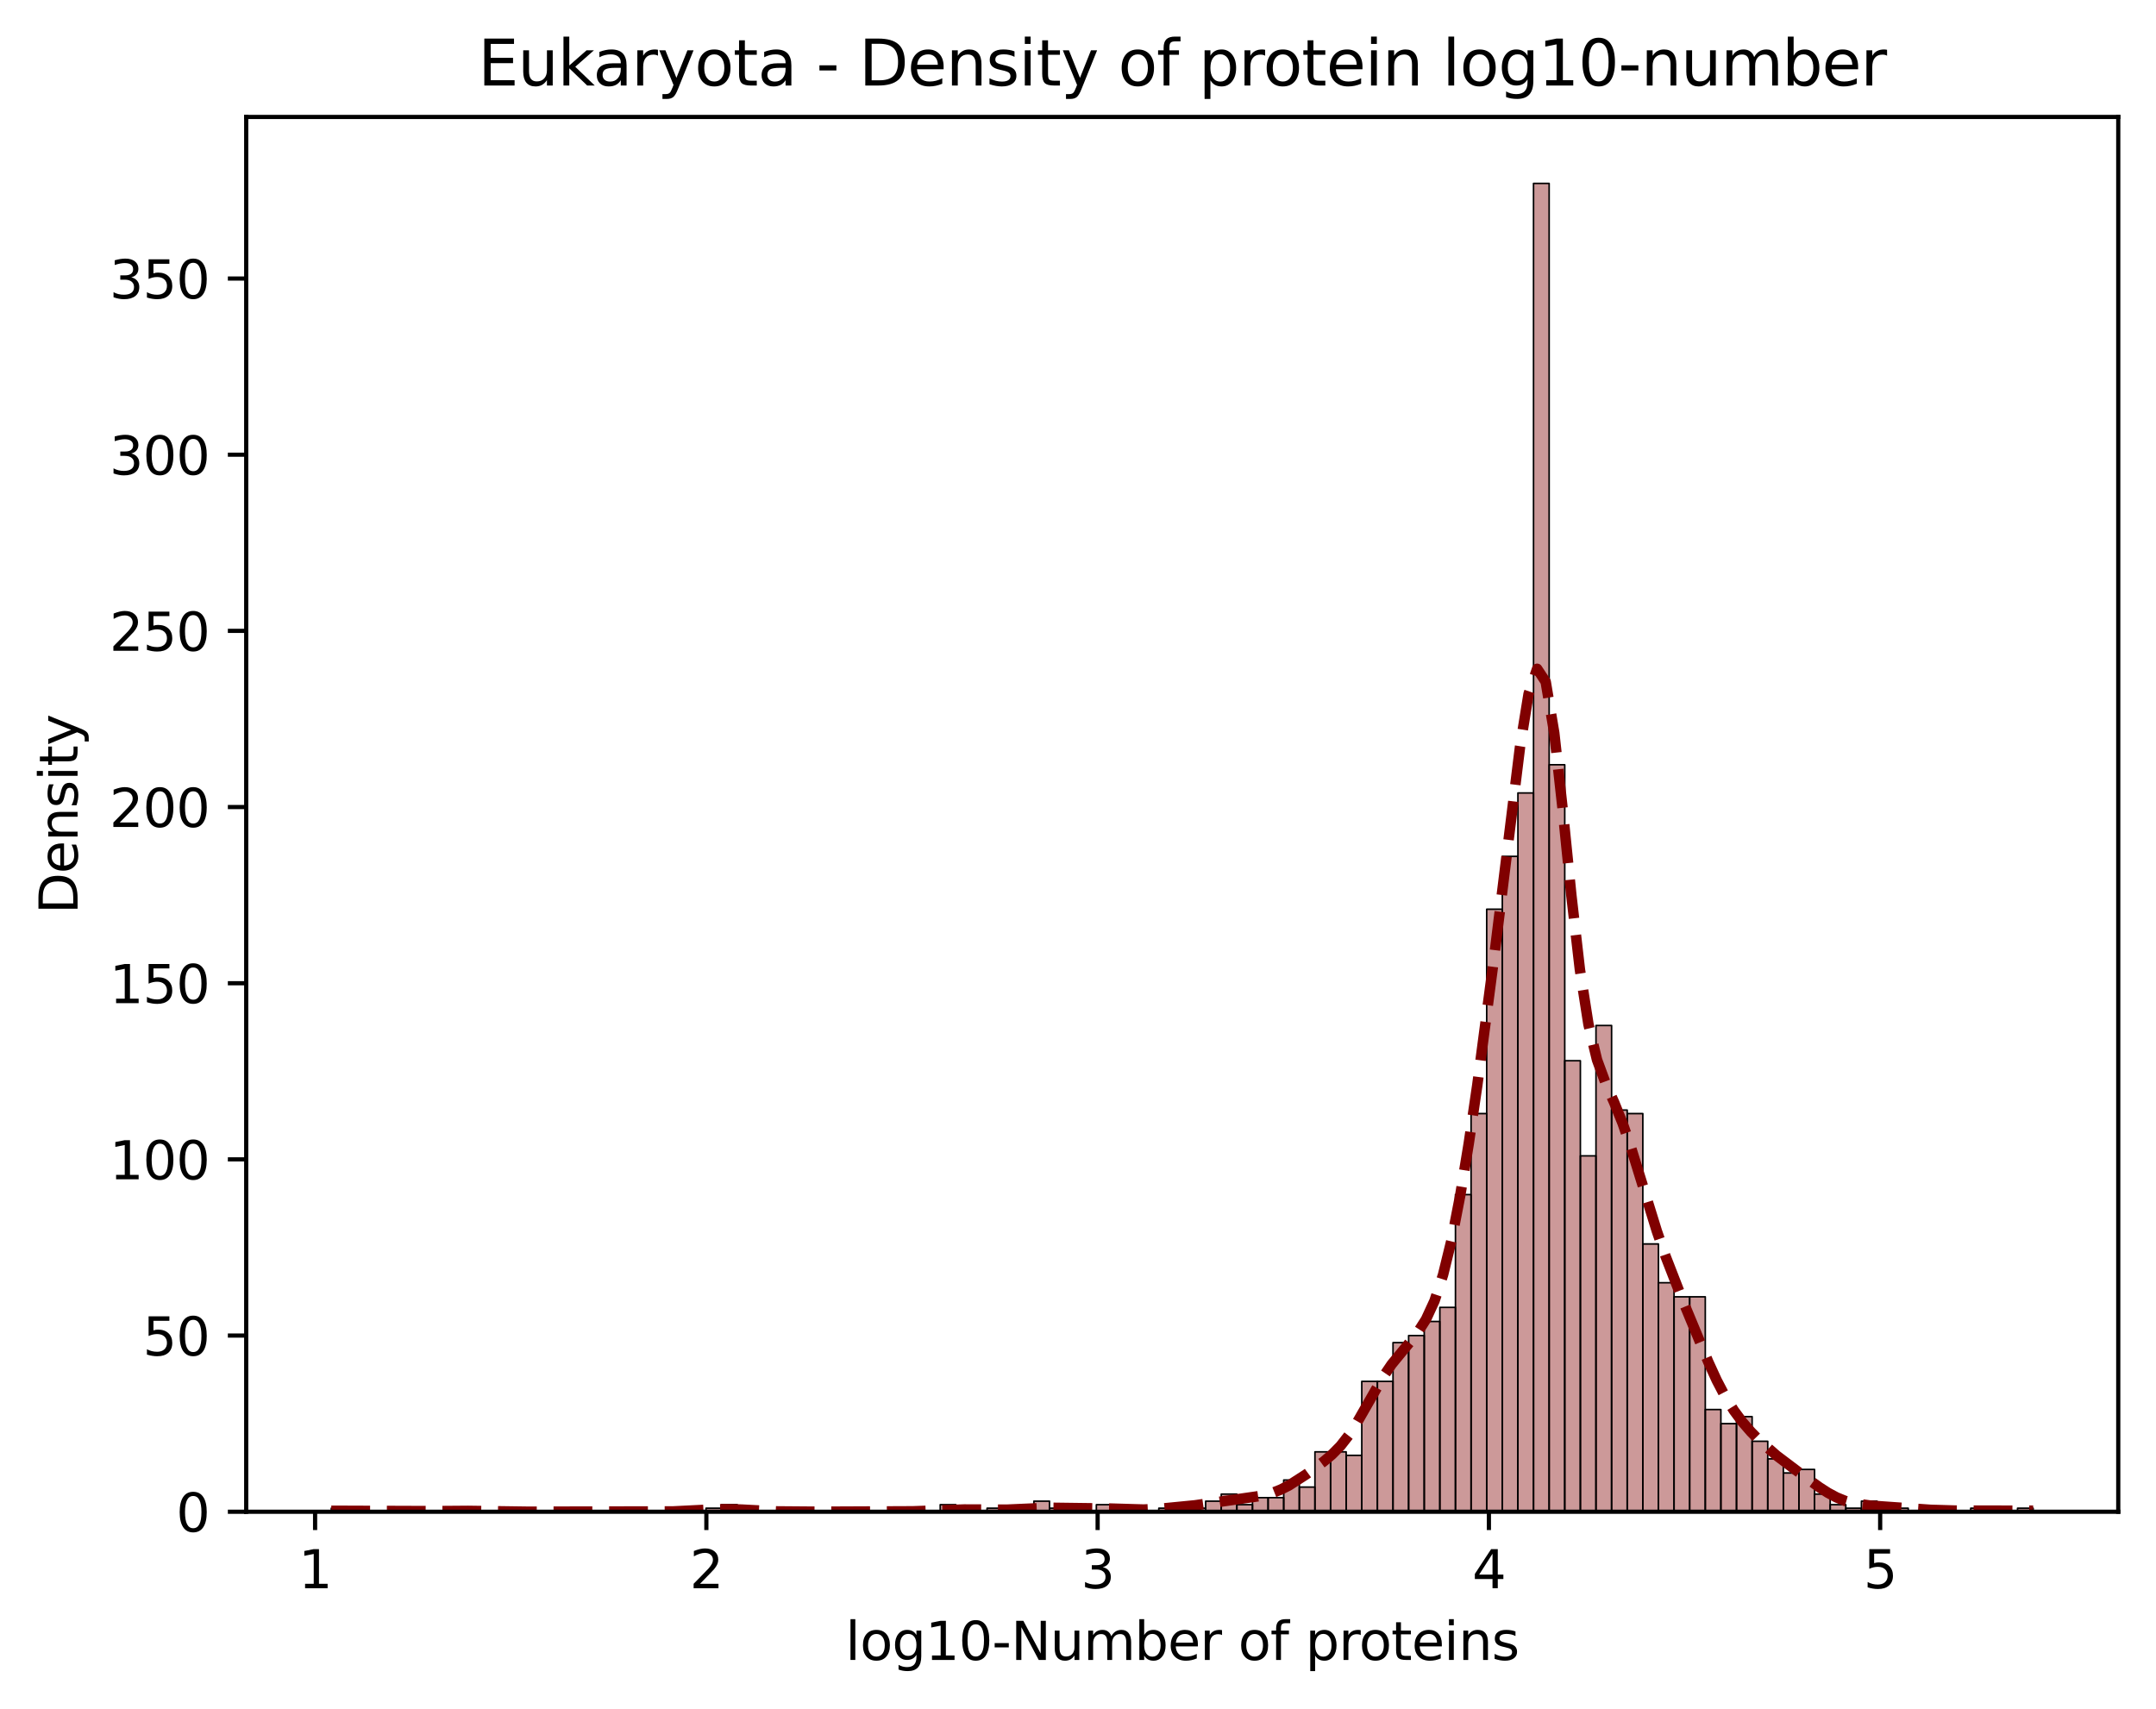<?xml version="1.0" encoding="utf-8" standalone="no"?>
<!DOCTYPE svg PUBLIC "-//W3C//DTD SVG 1.1//EN"
  "http://www.w3.org/Graphics/SVG/1.1/DTD/svg11.dtd">
<svg xmlns:xlink="http://www.w3.org/1999/xlink" width="411.286pt" height="325.986pt" viewBox="0 0 411.286 325.986" xmlns="http://www.w3.org/2000/svg" version="1.1">
 <defs>
  <style type="text/css">*{stroke-linejoin: round; stroke-linecap: butt}</style>
 </defs>
 <g id="figure_1">
  <g id="patch_1">
   <path d="M 0 325.986 
L 411.286 325.986 
L 411.286 0 
L 0 0 
z
" style="fill: #ffffff"/>
  </g>
  <g id="axes_1">
   <g id="patch_2">
    <path d="M 46.966 288.43 
L 404.086 288.43 
L 404.086 22.318 
L 46.966 22.318 
z
" style="fill: #ffffff"/>
   </g>
   <g id="patch_3">
    <path d="M 63.198 288.43 
L 66.177 288.43 
L 66.177 287.758 
L 63.198 287.758 
z
" clip-path="url(#paba930af6a)" style="fill: #800000; fill-opacity: 0.4; stroke: #000000; stroke-width: 0.298; stroke-linejoin: miter"/>
   </g>
   <g id="patch_4">
    <path d="M 66.177 288.43 
L 69.155 288.43 
L 69.155 288.43 
L 66.177 288.43 
z
" clip-path="url(#paba930af6a)" style="fill: #800000; fill-opacity: 0.4; stroke: #000000; stroke-width: 0.298; stroke-linejoin: miter"/>
   </g>
   <g id="patch_5">
    <path d="M 69.155 288.43 
L 72.134 288.43 
L 72.134 288.43 
L 69.155 288.43 
z
" clip-path="url(#paba930af6a)" style="fill: #800000; fill-opacity: 0.4; stroke: #000000; stroke-width: 0.298; stroke-linejoin: miter"/>
   </g>
   <g id="patch_6">
    <path d="M 72.134 288.43 
L 75.112 288.43 
L 75.112 288.43 
L 72.134 288.43 
z
" clip-path="url(#paba930af6a)" style="fill: #800000; fill-opacity: 0.4; stroke: #000000; stroke-width: 0.298; stroke-linejoin: miter"/>
   </g>
   <g id="patch_7">
    <path d="M 75.112 288.43 
L 78.091 288.43 
L 78.091 288.43 
L 75.112 288.43 
z
" clip-path="url(#paba930af6a)" style="fill: #800000; fill-opacity: 0.4; stroke: #000000; stroke-width: 0.298; stroke-linejoin: miter"/>
   </g>
   <g id="patch_8">
    <path d="M 78.091 288.43 
L 81.069 288.43 
L 81.069 288.43 
L 78.091 288.43 
z
" clip-path="url(#paba930af6a)" style="fill: #800000; fill-opacity: 0.4; stroke: #000000; stroke-width: 0.298; stroke-linejoin: miter"/>
   </g>
   <g id="patch_9">
    <path d="M 81.069 288.43 
L 84.048 288.43 
L 84.048 288.43 
L 81.069 288.43 
z
" clip-path="url(#paba930af6a)" style="fill: #800000; fill-opacity: 0.4; stroke: #000000; stroke-width: 0.298; stroke-linejoin: miter"/>
   </g>
   <g id="patch_10">
    <path d="M 84.048 288.43 
L 87.026 288.43 
L 87.026 288.43 
L 84.048 288.43 
z
" clip-path="url(#paba930af6a)" style="fill: #800000; fill-opacity: 0.4; stroke: #000000; stroke-width: 0.298; stroke-linejoin: miter"/>
   </g>
   <g id="patch_11">
    <path d="M 87.026 288.43 
L 90.005 288.43 
L 90.005 287.758 
L 87.026 287.758 
z
" clip-path="url(#paba930af6a)" style="fill: #800000; fill-opacity: 0.4; stroke: #000000; stroke-width: 0.298; stroke-linejoin: miter"/>
   </g>
   <g id="patch_12">
    <path d="M 90.005 288.43 
L 92.983 288.43 
L 92.983 288.43 
L 90.005 288.43 
z
" clip-path="url(#paba930af6a)" style="fill: #800000; fill-opacity: 0.4; stroke: #000000; stroke-width: 0.298; stroke-linejoin: miter"/>
   </g>
   <g id="patch_13">
    <path d="M 92.983 288.43 
L 95.962 288.43 
L 95.962 288.43 
L 92.983 288.43 
z
" clip-path="url(#paba930af6a)" style="fill: #800000; fill-opacity: 0.4; stroke: #000000; stroke-width: 0.298; stroke-linejoin: miter"/>
   </g>
   <g id="patch_14">
    <path d="M 95.962 288.43 
L 98.94 288.43 
L 98.94 288.43 
L 95.962 288.43 
z
" clip-path="url(#paba930af6a)" style="fill: #800000; fill-opacity: 0.4; stroke: #000000; stroke-width: 0.298; stroke-linejoin: miter"/>
   </g>
   <g id="patch_15">
    <path d="M 98.94 288.43 
L 101.919 288.43 
L 101.919 288.43 
L 98.94 288.43 
z
" clip-path="url(#paba930af6a)" style="fill: #800000; fill-opacity: 0.4; stroke: #000000; stroke-width: 0.298; stroke-linejoin: miter"/>
   </g>
   <g id="patch_16">
    <path d="M 101.919 288.43 
L 104.897 288.43 
L 104.897 288.43 
L 101.919 288.43 
z
" clip-path="url(#paba930af6a)" style="fill: #800000; fill-opacity: 0.4; stroke: #000000; stroke-width: 0.298; stroke-linejoin: miter"/>
   </g>
   <g id="patch_17">
    <path d="M 104.897 288.43 
L 107.876 288.43 
L 107.876 288.43 
L 104.897 288.43 
z
" clip-path="url(#paba930af6a)" style="fill: #800000; fill-opacity: 0.4; stroke: #000000; stroke-width: 0.298; stroke-linejoin: miter"/>
   </g>
   <g id="patch_18">
    <path d="M 107.876 288.43 
L 110.854 288.43 
L 110.854 288.43 
L 107.876 288.43 
z
" clip-path="url(#paba930af6a)" style="fill: #800000; fill-opacity: 0.4; stroke: #000000; stroke-width: 0.298; stroke-linejoin: miter"/>
   </g>
   <g id="patch_19">
    <path d="M 110.854 288.43 
L 113.833 288.43 
L 113.833 288.43 
L 110.854 288.43 
z
" clip-path="url(#paba930af6a)" style="fill: #800000; fill-opacity: 0.4; stroke: #000000; stroke-width: 0.298; stroke-linejoin: miter"/>
   </g>
   <g id="patch_20">
    <path d="M 113.833 288.43 
L 116.811 288.43 
L 116.811 288.43 
L 113.833 288.43 
z
" clip-path="url(#paba930af6a)" style="fill: #800000; fill-opacity: 0.4; stroke: #000000; stroke-width: 0.298; stroke-linejoin: miter"/>
   </g>
   <g id="patch_21">
    <path d="M 116.811 288.43 
L 119.79 288.43 
L 119.79 288.43 
L 116.811 288.43 
z
" clip-path="url(#paba930af6a)" style="fill: #800000; fill-opacity: 0.4; stroke: #000000; stroke-width: 0.298; stroke-linejoin: miter"/>
   </g>
   <g id="patch_22">
    <path d="M 119.79 288.43 
L 122.768 288.43 
L 122.768 288.43 
L 119.79 288.43 
z
" clip-path="url(#paba930af6a)" style="fill: #800000; fill-opacity: 0.4; stroke: #000000; stroke-width: 0.298; stroke-linejoin: miter"/>
   </g>
   <g id="patch_23">
    <path d="M 122.768 288.43 
L 125.746 288.43 
L 125.746 288.43 
L 122.768 288.43 
z
" clip-path="url(#paba930af6a)" style="fill: #800000; fill-opacity: 0.4; stroke: #000000; stroke-width: 0.298; stroke-linejoin: miter"/>
   </g>
   <g id="patch_24">
    <path d="M 125.746 288.43 
L 128.725 288.43 
L 128.725 288.43 
L 125.746 288.43 
z
" clip-path="url(#paba930af6a)" style="fill: #800000; fill-opacity: 0.4; stroke: #000000; stroke-width: 0.298; stroke-linejoin: miter"/>
   </g>
   <g id="patch_25">
    <path d="M 128.725 288.43 
L 131.703 288.43 
L 131.703 288.43 
L 128.725 288.43 
z
" clip-path="url(#paba930af6a)" style="fill: #800000; fill-opacity: 0.4; stroke: #000000; stroke-width: 0.298; stroke-linejoin: miter"/>
   </g>
   <g id="patch_26">
    <path d="M 131.703 288.43 
L 134.682 288.43 
L 134.682 288.43 
L 131.703 288.43 
z
" clip-path="url(#paba930af6a)" style="fill: #800000; fill-opacity: 0.4; stroke: #000000; stroke-width: 0.298; stroke-linejoin: miter"/>
   </g>
   <g id="patch_27">
    <path d="M 134.682 288.43 
L 137.66 288.43 
L 137.66 287.758 
L 134.682 287.758 
z
" clip-path="url(#paba930af6a)" style="fill: #800000; fill-opacity: 0.4; stroke: #000000; stroke-width: 0.298; stroke-linejoin: miter"/>
   </g>
   <g id="patch_28">
    <path d="M 137.66 288.43 
L 140.639 288.43 
L 140.639 287.086 
L 137.66 287.086 
z
" clip-path="url(#paba930af6a)" style="fill: #800000; fill-opacity: 0.4; stroke: #000000; stroke-width: 0.298; stroke-linejoin: miter"/>
   </g>
   <g id="patch_29">
    <path d="M 140.639 288.43 
L 143.617 288.43 
L 143.617 288.43 
L 140.639 288.43 
z
" clip-path="url(#paba930af6a)" style="fill: #800000; fill-opacity: 0.4; stroke: #000000; stroke-width: 0.298; stroke-linejoin: miter"/>
   </g>
   <g id="patch_30">
    <path d="M 143.617 288.43 
L 146.596 288.43 
L 146.596 288.43 
L 143.617 288.43 
z
" clip-path="url(#paba930af6a)" style="fill: #800000; fill-opacity: 0.4; stroke: #000000; stroke-width: 0.298; stroke-linejoin: miter"/>
   </g>
   <g id="patch_31">
    <path d="M 146.596 288.43 
L 149.574 288.43 
L 149.574 288.43 
L 146.596 288.43 
z
" clip-path="url(#paba930af6a)" style="fill: #800000; fill-opacity: 0.4; stroke: #000000; stroke-width: 0.298; stroke-linejoin: miter"/>
   </g>
   <g id="patch_32">
    <path d="M 149.574 288.43 
L 152.553 288.43 
L 152.553 288.43 
L 149.574 288.43 
z
" clip-path="url(#paba930af6a)" style="fill: #800000; fill-opacity: 0.4; stroke: #000000; stroke-width: 0.298; stroke-linejoin: miter"/>
   </g>
   <g id="patch_33">
    <path d="M 152.553 288.43 
L 155.531 288.43 
L 155.531 288.43 
L 152.553 288.43 
z
" clip-path="url(#paba930af6a)" style="fill: #800000; fill-opacity: 0.4; stroke: #000000; stroke-width: 0.298; stroke-linejoin: miter"/>
   </g>
   <g id="patch_34">
    <path d="M 155.531 288.43 
L 158.51 288.43 
L 158.51 288.43 
L 155.531 288.43 
z
" clip-path="url(#paba930af6a)" style="fill: #800000; fill-opacity: 0.4; stroke: #000000; stroke-width: 0.298; stroke-linejoin: miter"/>
   </g>
   <g id="patch_35">
    <path d="M 158.51 288.43 
L 161.488 288.43 
L 161.488 288.43 
L 158.51 288.43 
z
" clip-path="url(#paba930af6a)" style="fill: #800000; fill-opacity: 0.4; stroke: #000000; stroke-width: 0.298; stroke-linejoin: miter"/>
   </g>
   <g id="patch_36">
    <path d="M 161.488 288.43 
L 164.467 288.43 
L 164.467 288.43 
L 161.488 288.43 
z
" clip-path="url(#paba930af6a)" style="fill: #800000; fill-opacity: 0.4; stroke: #000000; stroke-width: 0.298; stroke-linejoin: miter"/>
   </g>
   <g id="patch_37">
    <path d="M 164.467 288.43 
L 167.445 288.43 
L 167.445 288.43 
L 164.467 288.43 
z
" clip-path="url(#paba930af6a)" style="fill: #800000; fill-opacity: 0.4; stroke: #000000; stroke-width: 0.298; stroke-linejoin: miter"/>
   </g>
   <g id="patch_38">
    <path d="M 167.445 288.43 
L 170.424 288.43 
L 170.424 288.43 
L 167.445 288.43 
z
" clip-path="url(#paba930af6a)" style="fill: #800000; fill-opacity: 0.4; stroke: #000000; stroke-width: 0.298; stroke-linejoin: miter"/>
   </g>
   <g id="patch_39">
    <path d="M 170.424 288.43 
L 173.402 288.43 
L 173.402 288.43 
L 170.424 288.43 
z
" clip-path="url(#paba930af6a)" style="fill: #800000; fill-opacity: 0.4; stroke: #000000; stroke-width: 0.298; stroke-linejoin: miter"/>
   </g>
   <g id="patch_40">
    <path d="M 173.402 288.43 
L 176.381 288.43 
L 176.381 288.43 
L 173.402 288.43 
z
" clip-path="url(#paba930af6a)" style="fill: #800000; fill-opacity: 0.4; stroke: #000000; stroke-width: 0.298; stroke-linejoin: miter"/>
   </g>
   <g id="patch_41">
    <path d="M 176.381 288.43 
L 179.359 288.43 
L 179.359 288.43 
L 176.381 288.43 
z
" clip-path="url(#paba930af6a)" style="fill: #800000; fill-opacity: 0.4; stroke: #000000; stroke-width: 0.298; stroke-linejoin: miter"/>
   </g>
   <g id="patch_42">
    <path d="M 179.359 288.43 
L 182.338 288.43 
L 182.338 287.086 
L 179.359 287.086 
z
" clip-path="url(#paba930af6a)" style="fill: #800000; fill-opacity: 0.4; stroke: #000000; stroke-width: 0.298; stroke-linejoin: miter"/>
   </g>
   <g id="patch_43">
    <path d="M 182.338 288.43 
L 185.316 288.43 
L 185.316 288.43 
L 182.338 288.43 
z
" clip-path="url(#paba930af6a)" style="fill: #800000; fill-opacity: 0.4; stroke: #000000; stroke-width: 0.298; stroke-linejoin: miter"/>
   </g>
   <g id="patch_44">
    <path d="M 185.316 288.43 
L 188.295 288.43 
L 188.295 288.43 
L 185.316 288.43 
z
" clip-path="url(#paba930af6a)" style="fill: #800000; fill-opacity: 0.4; stroke: #000000; stroke-width: 0.298; stroke-linejoin: miter"/>
   </g>
   <g id="patch_45">
    <path d="M 188.295 288.43 
L 191.273 288.43 
L 191.273 287.758 
L 188.295 287.758 
z
" clip-path="url(#paba930af6a)" style="fill: #800000; fill-opacity: 0.4; stroke: #000000; stroke-width: 0.298; stroke-linejoin: miter"/>
   </g>
   <g id="patch_46">
    <path d="M 191.273 288.43 
L 194.252 288.43 
L 194.252 288.43 
L 191.273 288.43 
z
" clip-path="url(#paba930af6a)" style="fill: #800000; fill-opacity: 0.4; stroke: #000000; stroke-width: 0.298; stroke-linejoin: miter"/>
   </g>
   <g id="patch_47">
    <path d="M 194.252 288.43 
L 197.23 288.43 
L 197.23 288.43 
L 194.252 288.43 
z
" clip-path="url(#paba930af6a)" style="fill: #800000; fill-opacity: 0.4; stroke: #000000; stroke-width: 0.298; stroke-linejoin: miter"/>
   </g>
   <g id="patch_48">
    <path d="M 197.23 288.43 
L 200.209 288.43 
L 200.209 286.413 
L 197.23 286.413 
z
" clip-path="url(#paba930af6a)" style="fill: #800000; fill-opacity: 0.4; stroke: #000000; stroke-width: 0.298; stroke-linejoin: miter"/>
   </g>
   <g id="patch_49">
    <path d="M 200.209 288.43 
L 203.187 288.43 
L 203.187 287.758 
L 200.209 287.758 
z
" clip-path="url(#paba930af6a)" style="fill: #800000; fill-opacity: 0.4; stroke: #000000; stroke-width: 0.298; stroke-linejoin: miter"/>
   </g>
   <g id="patch_50">
    <path d="M 203.187 288.43 
L 206.165 288.43 
L 206.165 287.758 
L 203.187 287.758 
z
" clip-path="url(#paba930af6a)" style="fill: #800000; fill-opacity: 0.4; stroke: #000000; stroke-width: 0.298; stroke-linejoin: miter"/>
   </g>
   <g id="patch_51">
    <path d="M 206.165 288.43 
L 209.144 288.43 
L 209.144 288.43 
L 206.165 288.43 
z
" clip-path="url(#paba930af6a)" style="fill: #800000; fill-opacity: 0.4; stroke: #000000; stroke-width: 0.298; stroke-linejoin: miter"/>
   </g>
   <g id="patch_52">
    <path d="M 209.144 288.43 
L 212.122 288.43 
L 212.122 287.086 
L 209.144 287.086 
z
" clip-path="url(#paba930af6a)" style="fill: #800000; fill-opacity: 0.4; stroke: #000000; stroke-width: 0.298; stroke-linejoin: miter"/>
   </g>
   <g id="patch_53">
    <path d="M 212.122 288.43 
L 215.101 288.43 
L 215.101 287.758 
L 212.122 287.758 
z
" clip-path="url(#paba930af6a)" style="fill: #800000; fill-opacity: 0.4; stroke: #000000; stroke-width: 0.298; stroke-linejoin: miter"/>
   </g>
   <g id="patch_54">
    <path d="M 215.101 288.43 
L 218.079 288.43 
L 218.079 288.43 
L 215.101 288.43 
z
" clip-path="url(#paba930af6a)" style="fill: #800000; fill-opacity: 0.4; stroke: #000000; stroke-width: 0.298; stroke-linejoin: miter"/>
   </g>
   <g id="patch_55">
    <path d="M 218.079 288.43 
L 221.058 288.43 
L 221.058 288.43 
L 218.079 288.43 
z
" clip-path="url(#paba930af6a)" style="fill: #800000; fill-opacity: 0.4; stroke: #000000; stroke-width: 0.298; stroke-linejoin: miter"/>
   </g>
   <g id="patch_56">
    <path d="M 221.058 288.43 
L 224.036 288.43 
L 224.036 287.758 
L 221.058 287.758 
z
" clip-path="url(#paba930af6a)" style="fill: #800000; fill-opacity: 0.4; stroke: #000000; stroke-width: 0.298; stroke-linejoin: miter"/>
   </g>
   <g id="patch_57">
    <path d="M 224.036 288.43 
L 227.015 288.43 
L 227.015 287.086 
L 224.036 287.086 
z
" clip-path="url(#paba930af6a)" style="fill: #800000; fill-opacity: 0.4; stroke: #000000; stroke-width: 0.298; stroke-linejoin: miter"/>
   </g>
   <g id="patch_58">
    <path d="M 227.015 288.43 
L 229.993 288.43 
L 229.993 287.758 
L 227.015 287.758 
z
" clip-path="url(#paba930af6a)" style="fill: #800000; fill-opacity: 0.4; stroke: #000000; stroke-width: 0.298; stroke-linejoin: miter"/>
   </g>
   <g id="patch_59">
    <path d="M 229.993 288.43 
L 232.972 288.43 
L 232.972 286.413 
L 229.993 286.413 
z
" clip-path="url(#paba930af6a)" style="fill: #800000; fill-opacity: 0.4; stroke: #000000; stroke-width: 0.298; stroke-linejoin: miter"/>
   </g>
   <g id="patch_60">
    <path d="M 232.972 288.43 
L 235.95 288.43 
L 235.95 285.069 
L 232.972 285.069 
z
" clip-path="url(#paba930af6a)" style="fill: #800000; fill-opacity: 0.4; stroke: #000000; stroke-width: 0.298; stroke-linejoin: miter"/>
   </g>
   <g id="patch_61">
    <path d="M 235.95 288.43 
L 238.929 288.43 
L 238.929 287.086 
L 235.95 287.086 
z
" clip-path="url(#paba930af6a)" style="fill: #800000; fill-opacity: 0.4; stroke: #000000; stroke-width: 0.298; stroke-linejoin: miter"/>
   </g>
   <g id="patch_62">
    <path d="M 238.929 288.43 
L 241.907 288.43 
L 241.907 285.741 
L 238.929 285.741 
z
" clip-path="url(#paba930af6a)" style="fill: #800000; fill-opacity: 0.4; stroke: #000000; stroke-width: 0.298; stroke-linejoin: miter"/>
   </g>
   <g id="patch_63">
    <path d="M 241.907 288.43 
L 244.886 288.43 
L 244.886 285.741 
L 241.907 285.741 
z
" clip-path="url(#paba930af6a)" style="fill: #800000; fill-opacity: 0.4; stroke: #000000; stroke-width: 0.298; stroke-linejoin: miter"/>
   </g>
   <g id="patch_64">
    <path d="M 244.886 288.43 
L 247.864 288.43 
L 247.864 282.38 
L 244.886 282.38 
z
" clip-path="url(#paba930af6a)" style="fill: #800000; fill-opacity: 0.4; stroke: #000000; stroke-width: 0.298; stroke-linejoin: miter"/>
   </g>
   <g id="patch_65">
    <path d="M 247.864 288.43 
L 250.843 288.43 
L 250.843 283.724 
L 247.864 283.724 
z
" clip-path="url(#paba930af6a)" style="fill: #800000; fill-opacity: 0.4; stroke: #000000; stroke-width: 0.298; stroke-linejoin: miter"/>
   </g>
   <g id="patch_66">
    <path d="M 250.843 288.43 
L 253.821 288.43 
L 253.821 277.002 
L 250.843 277.002 
z
" clip-path="url(#paba930af6a)" style="fill: #800000; fill-opacity: 0.4; stroke: #000000; stroke-width: 0.298; stroke-linejoin: miter"/>
   </g>
   <g id="patch_67">
    <path d="M 253.821 288.43 
L 256.8 288.43 
L 256.8 277.002 
L 253.821 277.002 
z
" clip-path="url(#paba930af6a)" style="fill: #800000; fill-opacity: 0.4; stroke: #000000; stroke-width: 0.298; stroke-linejoin: miter"/>
   </g>
   <g id="patch_68">
    <path d="M 256.8 288.43 
L 259.778 288.43 
L 259.778 277.674 
L 256.8 277.674 
z
" clip-path="url(#paba930af6a)" style="fill: #800000; fill-opacity: 0.4; stroke: #000000; stroke-width: 0.298; stroke-linejoin: miter"/>
   </g>
   <g id="patch_69">
    <path d="M 259.778 288.43 
L 262.757 288.43 
L 262.757 263.557 
L 259.778 263.557 
z
" clip-path="url(#paba930af6a)" style="fill: #800000; fill-opacity: 0.4; stroke: #000000; stroke-width: 0.298; stroke-linejoin: miter"/>
   </g>
   <g id="patch_70">
    <path d="M 262.757 288.43 
L 265.735 288.43 
L 265.735 263.557 
L 262.757 263.557 
z
" clip-path="url(#paba930af6a)" style="fill: #800000; fill-opacity: 0.4; stroke: #000000; stroke-width: 0.298; stroke-linejoin: miter"/>
   </g>
   <g id="patch_71">
    <path d="M 265.735 288.43 
L 268.714 288.43 
L 268.714 256.162 
L 265.735 256.162 
z
" clip-path="url(#paba930af6a)" style="fill: #800000; fill-opacity: 0.4; stroke: #000000; stroke-width: 0.298; stroke-linejoin: miter"/>
   </g>
   <g id="patch_72">
    <path d="M 268.714 288.43 
L 271.692 288.43 
L 271.692 254.817 
L 268.714 254.817 
z
" clip-path="url(#paba930af6a)" style="fill: #800000; fill-opacity: 0.4; stroke: #000000; stroke-width: 0.298; stroke-linejoin: miter"/>
   </g>
   <g id="patch_73">
    <path d="M 271.692 288.43 
L 274.671 288.43 
L 274.671 252.128 
L 271.692 252.128 
z
" clip-path="url(#paba930af6a)" style="fill: #800000; fill-opacity: 0.4; stroke: #000000; stroke-width: 0.298; stroke-linejoin: miter"/>
   </g>
   <g id="patch_74">
    <path d="M 274.671 288.43 
L 277.649 288.43 
L 277.649 249.439 
L 274.671 249.439 
z
" clip-path="url(#paba930af6a)" style="fill: #800000; fill-opacity: 0.4; stroke: #000000; stroke-width: 0.298; stroke-linejoin: miter"/>
   </g>
   <g id="patch_75">
    <path d="M 277.649 288.43 
L 280.628 288.43 
L 280.628 227.927 
L 277.649 227.927 
z
" clip-path="url(#paba930af6a)" style="fill: #800000; fill-opacity: 0.4; stroke: #000000; stroke-width: 0.298; stroke-linejoin: miter"/>
   </g>
   <g id="patch_76">
    <path d="M 280.628 288.43 
L 283.606 288.43 
L 283.606 212.465 
L 280.628 212.465 
z
" clip-path="url(#paba930af6a)" style="fill: #800000; fill-opacity: 0.4; stroke: #000000; stroke-width: 0.298; stroke-linejoin: miter"/>
   </g>
   <g id="patch_77">
    <path d="M 283.606 288.43 
L 286.585 288.43 
L 286.585 173.475 
L 283.606 173.475 
z
" clip-path="url(#paba930af6a)" style="fill: #800000; fill-opacity: 0.4; stroke: #000000; stroke-width: 0.298; stroke-linejoin: miter"/>
   </g>
   <g id="patch_78">
    <path d="M 286.585 288.43 
L 289.563 288.43 
L 289.563 163.391 
L 286.585 163.391 
z
" clip-path="url(#paba930af6a)" style="fill: #800000; fill-opacity: 0.4; stroke: #000000; stroke-width: 0.298; stroke-linejoin: miter"/>
   </g>
   <g id="patch_79">
    <path d="M 289.563 288.43 
L 292.541 288.43 
L 292.541 151.29 
L 289.563 151.29 
z
" clip-path="url(#paba930af6a)" style="fill: #800000; fill-opacity: 0.4; stroke: #000000; stroke-width: 0.298; stroke-linejoin: miter"/>
   </g>
   <g id="patch_80">
    <path d="M 292.541 288.43 
L 295.52 288.43 
L 295.52 34.99 
L 292.541 34.99 
z
" clip-path="url(#paba930af6a)" style="fill: #800000; fill-opacity: 0.4; stroke: #000000; stroke-width: 0.298; stroke-linejoin: miter"/>
   </g>
   <g id="patch_81">
    <path d="M 295.52 288.43 
L 298.498 288.43 
L 298.498 145.912 
L 295.52 145.912 
z
" clip-path="url(#paba930af6a)" style="fill: #800000; fill-opacity: 0.4; stroke: #000000; stroke-width: 0.298; stroke-linejoin: miter"/>
   </g>
   <g id="patch_82">
    <path d="M 298.498 288.43 
L 301.477 288.43 
L 301.477 202.382 
L 298.498 202.382 
z
" clip-path="url(#paba930af6a)" style="fill: #800000; fill-opacity: 0.4; stroke: #000000; stroke-width: 0.298; stroke-linejoin: miter"/>
   </g>
   <g id="patch_83">
    <path d="M 301.477 288.43 
L 304.455 288.43 
L 304.455 220.532 
L 301.477 220.532 
z
" clip-path="url(#paba930af6a)" style="fill: #800000; fill-opacity: 0.4; stroke: #000000; stroke-width: 0.298; stroke-linejoin: miter"/>
   </g>
   <g id="patch_84">
    <path d="M 304.455 288.43 
L 307.434 288.43 
L 307.434 195.659 
L 304.455 195.659 
z
" clip-path="url(#paba930af6a)" style="fill: #800000; fill-opacity: 0.4; stroke: #000000; stroke-width: 0.298; stroke-linejoin: miter"/>
   </g>
   <g id="patch_85">
    <path d="M 307.434 288.43 
L 310.412 288.43 
L 310.412 211.793 
L 307.434 211.793 
z
" clip-path="url(#paba930af6a)" style="fill: #800000; fill-opacity: 0.4; stroke: #000000; stroke-width: 0.298; stroke-linejoin: miter"/>
   </g>
   <g id="patch_86">
    <path d="M 310.412 288.43 
L 313.391 288.43 
L 313.391 212.465 
L 310.412 212.465 
z
" clip-path="url(#paba930af6a)" style="fill: #800000; fill-opacity: 0.4; stroke: #000000; stroke-width: 0.298; stroke-linejoin: miter"/>
   </g>
   <g id="patch_87">
    <path d="M 313.391 288.43 
L 316.369 288.43 
L 316.369 237.339 
L 313.391 237.339 
z
" clip-path="url(#paba930af6a)" style="fill: #800000; fill-opacity: 0.4; stroke: #000000; stroke-width: 0.298; stroke-linejoin: miter"/>
   </g>
   <g id="patch_88">
    <path d="M 316.369 288.43 
L 319.348 288.43 
L 319.348 244.734 
L 316.369 244.734 
z
" clip-path="url(#paba930af6a)" style="fill: #800000; fill-opacity: 0.4; stroke: #000000; stroke-width: 0.298; stroke-linejoin: miter"/>
   </g>
   <g id="patch_89">
    <path d="M 319.348 288.43 
L 322.326 288.43 
L 322.326 247.423 
L 319.348 247.423 
z
" clip-path="url(#paba930af6a)" style="fill: #800000; fill-opacity: 0.4; stroke: #000000; stroke-width: 0.298; stroke-linejoin: miter"/>
   </g>
   <g id="patch_90">
    <path d="M 322.326 288.43 
L 325.305 288.43 
L 325.305 247.423 
L 322.326 247.423 
z
" clip-path="url(#paba930af6a)" style="fill: #800000; fill-opacity: 0.4; stroke: #000000; stroke-width: 0.298; stroke-linejoin: miter"/>
   </g>
   <g id="patch_91">
    <path d="M 325.305 288.43 
L 328.283 288.43 
L 328.283 268.935 
L 325.305 268.935 
z
" clip-path="url(#paba930af6a)" style="fill: #800000; fill-opacity: 0.4; stroke: #000000; stroke-width: 0.298; stroke-linejoin: miter"/>
   </g>
   <g id="patch_92">
    <path d="M 328.283 288.43 
L 331.262 288.43 
L 331.262 271.624 
L 328.283 271.624 
z
" clip-path="url(#paba930af6a)" style="fill: #800000; fill-opacity: 0.4; stroke: #000000; stroke-width: 0.298; stroke-linejoin: miter"/>
   </g>
   <g id="patch_93">
    <path d="M 331.262 288.43 
L 334.24 288.43 
L 334.24 270.279 
L 331.262 270.279 
z
" clip-path="url(#paba930af6a)" style="fill: #800000; fill-opacity: 0.4; stroke: #000000; stroke-width: 0.298; stroke-linejoin: miter"/>
   </g>
   <g id="patch_94">
    <path d="M 334.24 288.43 
L 337.219 288.43 
L 337.219 274.985 
L 334.24 274.985 
z
" clip-path="url(#paba930af6a)" style="fill: #800000; fill-opacity: 0.4; stroke: #000000; stroke-width: 0.298; stroke-linejoin: miter"/>
   </g>
   <g id="patch_95">
    <path d="M 337.219 288.43 
L 340.197 288.43 
L 340.197 278.346 
L 337.219 278.346 
z
" clip-path="url(#paba930af6a)" style="fill: #800000; fill-opacity: 0.4; stroke: #000000; stroke-width: 0.298; stroke-linejoin: miter"/>
   </g>
   <g id="patch_96">
    <path d="M 340.197 288.43 
L 343.176 288.43 
L 343.176 281.035 
L 340.197 281.035 
z
" clip-path="url(#paba930af6a)" style="fill: #800000; fill-opacity: 0.4; stroke: #000000; stroke-width: 0.298; stroke-linejoin: miter"/>
   </g>
   <g id="patch_97">
    <path d="M 343.176 288.43 
L 346.154 288.43 
L 346.154 280.363 
L 343.176 280.363 
z
" clip-path="url(#paba930af6a)" style="fill: #800000; fill-opacity: 0.4; stroke: #000000; stroke-width: 0.298; stroke-linejoin: miter"/>
   </g>
   <g id="patch_98">
    <path d="M 346.154 288.43 
L 349.133 288.43 
L 349.133 285.069 
L 346.154 285.069 
z
" clip-path="url(#paba930af6a)" style="fill: #800000; fill-opacity: 0.4; stroke: #000000; stroke-width: 0.298; stroke-linejoin: miter"/>
   </g>
   <g id="patch_99">
    <path d="M 349.133 288.43 
L 352.111 288.43 
L 352.111 287.086 
L 349.133 287.086 
z
" clip-path="url(#paba930af6a)" style="fill: #800000; fill-opacity: 0.4; stroke: #000000; stroke-width: 0.298; stroke-linejoin: miter"/>
   </g>
   <g id="patch_100">
    <path d="M 352.111 288.43 
L 355.09 288.43 
L 355.09 287.758 
L 352.111 287.758 
z
" clip-path="url(#paba930af6a)" style="fill: #800000; fill-opacity: 0.4; stroke: #000000; stroke-width: 0.298; stroke-linejoin: miter"/>
   </g>
   <g id="patch_101">
    <path d="M 355.09 288.43 
L 358.068 288.43 
L 358.068 286.413 
L 355.09 286.413 
z
" clip-path="url(#paba930af6a)" style="fill: #800000; fill-opacity: 0.4; stroke: #000000; stroke-width: 0.298; stroke-linejoin: miter"/>
   </g>
   <g id="patch_102">
    <path d="M 358.068 288.43 
L 361.047 288.43 
L 361.047 287.758 
L 358.068 287.758 
z
" clip-path="url(#paba930af6a)" style="fill: #800000; fill-opacity: 0.4; stroke: #000000; stroke-width: 0.298; stroke-linejoin: miter"/>
   </g>
   <g id="patch_103">
    <path d="M 361.047 288.43 
L 364.025 288.43 
L 364.025 287.758 
L 361.047 287.758 
z
" clip-path="url(#paba930af6a)" style="fill: #800000; fill-opacity: 0.4; stroke: #000000; stroke-width: 0.298; stroke-linejoin: miter"/>
   </g>
   <g id="patch_104">
    <path d="M 364.025 288.43 
L 367.004 288.43 
L 367.004 288.43 
L 364.025 288.43 
z
" clip-path="url(#paba930af6a)" style="fill: #800000; fill-opacity: 0.4; stroke: #000000; stroke-width: 0.298; stroke-linejoin: miter"/>
   </g>
   <g id="patch_105">
    <path d="M 367.004 288.43 
L 369.982 288.43 
L 369.982 287.758 
L 367.004 287.758 
z
" clip-path="url(#paba930af6a)" style="fill: #800000; fill-opacity: 0.4; stroke: #000000; stroke-width: 0.298; stroke-linejoin: miter"/>
   </g>
   <g id="patch_106">
    <path d="M 369.982 288.43 
L 372.96 288.43 
L 372.96 288.43 
L 369.982 288.43 
z
" clip-path="url(#paba930af6a)" style="fill: #800000; fill-opacity: 0.4; stroke: #000000; stroke-width: 0.298; stroke-linejoin: miter"/>
   </g>
   <g id="patch_107">
    <path d="M 372.96 288.43 
L 375.939 288.43 
L 375.939 288.43 
L 372.96 288.43 
z
" clip-path="url(#paba930af6a)" style="fill: #800000; fill-opacity: 0.4; stroke: #000000; stroke-width: 0.298; stroke-linejoin: miter"/>
   </g>
   <g id="patch_108">
    <path d="M 375.939 288.43 
L 378.917 288.43 
L 378.917 287.758 
L 375.939 287.758 
z
" clip-path="url(#paba930af6a)" style="fill: #800000; fill-opacity: 0.4; stroke: #000000; stroke-width: 0.298; stroke-linejoin: miter"/>
   </g>
   <g id="patch_109">
    <path d="M 378.917 288.43 
L 381.896 288.43 
L 381.896 288.43 
L 378.917 288.43 
z
" clip-path="url(#paba930af6a)" style="fill: #800000; fill-opacity: 0.4; stroke: #000000; stroke-width: 0.298; stroke-linejoin: miter"/>
   </g>
   <g id="patch_110">
    <path d="M 381.896 288.43 
L 384.874 288.43 
L 384.874 288.43 
L 381.896 288.43 
z
" clip-path="url(#paba930af6a)" style="fill: #800000; fill-opacity: 0.4; stroke: #000000; stroke-width: 0.298; stroke-linejoin: miter"/>
   </g>
   <g id="patch_111">
    <path d="M 384.874 288.43 
L 387.853 288.43 
L 387.853 287.758 
L 384.874 287.758 
z
" clip-path="url(#paba930af6a)" style="fill: #800000; fill-opacity: 0.4; stroke: #000000; stroke-width: 0.298; stroke-linejoin: miter"/>
   </g>
   <g id="matplotlib.axis_1">
    <g id="xtick_1">
     <g id="line2d_1">
      <defs>
       <path id="m5373c63dea" d="M 0 0 
L 0 3.5 
" style="stroke: #000000; stroke-width: 0.8"/>
      </defs>
      <g>
       <use xlink:href="#m5373c63dea" x="60.109" y="288.43" style="stroke: #000000; stroke-width: 0.8"/>
      </g>
     </g>
     <g id="text_1">
      <!-- 1 -->
      <g transform="translate(56.928 303.029) scale(0.1 -0.1)">
       <defs>
        <path id="DejaVuSans-31" d="M 794 531 
L 1825 531 
L 1825 4091 
L 703 3866 
L 703 4441 
L 1819 4666 
L 2450 4666 
L 2450 531 
L 3481 531 
L 3481 0 
L 794 0 
L 794 531 
z
" transform="scale(0.016)"/>
       </defs>
       <use xlink:href="#DejaVuSans-31"/>
      </g>
     </g>
    </g>
    <g id="xtick_2">
     <g id="line2d_2">
      <g>
       <use xlink:href="#m5373c63dea" x="134.749" y="288.43" style="stroke: #000000; stroke-width: 0.8"/>
      </g>
     </g>
     <g id="text_2">
      <!-- 2 -->
      <g transform="translate(131.567 303.029) scale(0.1 -0.1)">
       <defs>
        <path id="DejaVuSans-32" d="M 1228 531 
L 3431 531 
L 3431 0 
L 469 0 
L 469 531 
Q 828 903 1448 1529 
Q 2069 2156 2228 2338 
Q 2531 2678 2651 2914 
Q 2772 3150 2772 3378 
Q 2772 3750 2511 3984 
Q 2250 4219 1831 4219 
Q 1534 4219 1204 4116 
Q 875 4013 500 3803 
L 500 4441 
Q 881 4594 1212 4672 
Q 1544 4750 1819 4750 
Q 2544 4750 2975 4387 
Q 3406 4025 3406 3419 
Q 3406 3131 3298 2873 
Q 3191 2616 2906 2266 
Q 2828 2175 2409 1742 
Q 1991 1309 1228 531 
z
" transform="scale(0.016)"/>
       </defs>
       <use xlink:href="#DejaVuSans-32"/>
      </g>
     </g>
    </g>
    <g id="xtick_3">
     <g id="line2d_3">
      <g>
       <use xlink:href="#m5373c63dea" x="209.388" y="288.43" style="stroke: #000000; stroke-width: 0.8"/>
      </g>
     </g>
     <g id="text_3">
      <!-- 3 -->
      <g transform="translate(206.207 303.029) scale(0.1 -0.1)">
       <defs>
        <path id="DejaVuSans-33" d="M 2597 2516 
Q 3050 2419 3304 2112 
Q 3559 1806 3559 1356 
Q 3559 666 3084 287 
Q 2609 -91 1734 -91 
Q 1441 -91 1130 -33 
Q 819 25 488 141 
L 488 750 
Q 750 597 1062 519 
Q 1375 441 1716 441 
Q 2309 441 2620 675 
Q 2931 909 2931 1356 
Q 2931 1769 2642 2001 
Q 2353 2234 1838 2234 
L 1294 2234 
L 1294 2753 
L 1863 2753 
Q 2328 2753 2575 2939 
Q 2822 3125 2822 3475 
Q 2822 3834 2567 4026 
Q 2313 4219 1838 4219 
Q 1578 4219 1281 4162 
Q 984 4106 628 3988 
L 628 4550 
Q 988 4650 1302 4700 
Q 1616 4750 1894 4750 
Q 2613 4750 3031 4423 
Q 3450 4097 3450 3541 
Q 3450 3153 3228 2886 
Q 3006 2619 2597 2516 
z
" transform="scale(0.016)"/>
       </defs>
       <use xlink:href="#DejaVuSans-33"/>
      </g>
     </g>
    </g>
    <g id="xtick_4">
     <g id="line2d_4">
      <g>
       <use xlink:href="#m5373c63dea" x="284.028" y="288.43" style="stroke: #000000; stroke-width: 0.8"/>
      </g>
     </g>
     <g id="text_4">
      <!-- 4 -->
      <g transform="translate(280.847 303.029) scale(0.1 -0.1)">
       <defs>
        <path id="DejaVuSans-34" d="M 2419 4116 
L 825 1625 
L 2419 1625 
L 2419 4116 
z
M 2253 4666 
L 3047 4666 
L 3047 1625 
L 3713 1625 
L 3713 1100 
L 3047 1100 
L 3047 0 
L 2419 0 
L 2419 1100 
L 313 1100 
L 313 1709 
L 2253 4666 
z
" transform="scale(0.016)"/>
       </defs>
       <use xlink:href="#DejaVuSans-34"/>
      </g>
     </g>
    </g>
    <g id="xtick_5">
     <g id="line2d_5">
      <g>
       <use xlink:href="#m5373c63dea" x="358.668" y="288.43" style="stroke: #000000; stroke-width: 0.8"/>
      </g>
     </g>
     <g id="text_5">
      <!-- 5 -->
      <g transform="translate(355.487 303.029) scale(0.1 -0.1)">
       <defs>
        <path id="DejaVuSans-35" d="M 691 4666 
L 3169 4666 
L 3169 4134 
L 1269 4134 
L 1269 2991 
Q 1406 3038 1543 3061 
Q 1681 3084 1819 3084 
Q 2600 3084 3056 2656 
Q 3513 2228 3513 1497 
Q 3513 744 3044 326 
Q 2575 -91 1722 -91 
Q 1428 -91 1123 -41 
Q 819 9 494 109 
L 494 744 
Q 775 591 1075 516 
Q 1375 441 1709 441 
Q 2250 441 2565 725 
Q 2881 1009 2881 1497 
Q 2881 1984 2565 2268 
Q 2250 2553 1709 2553 
Q 1456 2553 1204 2497 
Q 953 2441 691 2322 
L 691 4666 
z
" transform="scale(0.016)"/>
       </defs>
       <use xlink:href="#DejaVuSans-35"/>
      </g>
     </g>
    </g>
    <g id="text_6">
     <!-- log10-Number of proteins -->
     <g transform="translate(161.277 316.707) scale(0.1 -0.1)">
      <defs>
       <path id="DejaVuSans-6c" d="M 603 4863 
L 1178 4863 
L 1178 0 
L 603 0 
L 603 4863 
z
" transform="scale(0.016)"/>
       <path id="DejaVuSans-6f" d="M 1959 3097 
Q 1497 3097 1228 2736 
Q 959 2375 959 1747 
Q 959 1119 1226 758 
Q 1494 397 1959 397 
Q 2419 397 2687 759 
Q 2956 1122 2956 1747 
Q 2956 2369 2687 2733 
Q 2419 3097 1959 3097 
z
M 1959 3584 
Q 2709 3584 3137 3096 
Q 3566 2609 3566 1747 
Q 3566 888 3137 398 
Q 2709 -91 1959 -91 
Q 1206 -91 779 398 
Q 353 888 353 1747 
Q 353 2609 779 3096 
Q 1206 3584 1959 3584 
z
" transform="scale(0.016)"/>
       <path id="DejaVuSans-67" d="M 2906 1791 
Q 2906 2416 2648 2759 
Q 2391 3103 1925 3103 
Q 1463 3103 1205 2759 
Q 947 2416 947 1791 
Q 947 1169 1205 825 
Q 1463 481 1925 481 
Q 2391 481 2648 825 
Q 2906 1169 2906 1791 
z
M 3481 434 
Q 3481 -459 3084 -895 
Q 2688 -1331 1869 -1331 
Q 1566 -1331 1297 -1286 
Q 1028 -1241 775 -1147 
L 775 -588 
Q 1028 -725 1275 -790 
Q 1522 -856 1778 -856 
Q 2344 -856 2625 -561 
Q 2906 -266 2906 331 
L 2906 616 
Q 2728 306 2450 153 
Q 2172 0 1784 0 
Q 1141 0 747 490 
Q 353 981 353 1791 
Q 353 2603 747 3093 
Q 1141 3584 1784 3584 
Q 2172 3584 2450 3431 
Q 2728 3278 2906 2969 
L 2906 3500 
L 3481 3500 
L 3481 434 
z
" transform="scale(0.016)"/>
       <path id="DejaVuSans-30" d="M 2034 4250 
Q 1547 4250 1301 3770 
Q 1056 3291 1056 2328 
Q 1056 1369 1301 889 
Q 1547 409 2034 409 
Q 2525 409 2770 889 
Q 3016 1369 3016 2328 
Q 3016 3291 2770 3770 
Q 2525 4250 2034 4250 
z
M 2034 4750 
Q 2819 4750 3233 4129 
Q 3647 3509 3647 2328 
Q 3647 1150 3233 529 
Q 2819 -91 2034 -91 
Q 1250 -91 836 529 
Q 422 1150 422 2328 
Q 422 3509 836 4129 
Q 1250 4750 2034 4750 
z
" transform="scale(0.016)"/>
       <path id="DejaVuSans-2d" d="M 313 2009 
L 1997 2009 
L 1997 1497 
L 313 1497 
L 313 2009 
z
" transform="scale(0.016)"/>
       <path id="DejaVuSans-4e" d="M 628 4666 
L 1478 4666 
L 3547 763 
L 3547 4666 
L 4159 4666 
L 4159 0 
L 3309 0 
L 1241 3903 
L 1241 0 
L 628 0 
L 628 4666 
z
" transform="scale(0.016)"/>
       <path id="DejaVuSans-75" d="M 544 1381 
L 544 3500 
L 1119 3500 
L 1119 1403 
Q 1119 906 1312 657 
Q 1506 409 1894 409 
Q 2359 409 2629 706 
Q 2900 1003 2900 1516 
L 2900 3500 
L 3475 3500 
L 3475 0 
L 2900 0 
L 2900 538 
Q 2691 219 2414 64 
Q 2138 -91 1772 -91 
Q 1169 -91 856 284 
Q 544 659 544 1381 
z
M 1991 3584 
L 1991 3584 
z
" transform="scale(0.016)"/>
       <path id="DejaVuSans-6d" d="M 3328 2828 
Q 3544 3216 3844 3400 
Q 4144 3584 4550 3584 
Q 5097 3584 5394 3201 
Q 5691 2819 5691 2113 
L 5691 0 
L 5113 0 
L 5113 2094 
Q 5113 2597 4934 2840 
Q 4756 3084 4391 3084 
Q 3944 3084 3684 2787 
Q 3425 2491 3425 1978 
L 3425 0 
L 2847 0 
L 2847 2094 
Q 2847 2600 2669 2842 
Q 2491 3084 2119 3084 
Q 1678 3084 1418 2786 
Q 1159 2488 1159 1978 
L 1159 0 
L 581 0 
L 581 3500 
L 1159 3500 
L 1159 2956 
Q 1356 3278 1631 3431 
Q 1906 3584 2284 3584 
Q 2666 3584 2933 3390 
Q 3200 3197 3328 2828 
z
" transform="scale(0.016)"/>
       <path id="DejaVuSans-62" d="M 3116 1747 
Q 3116 2381 2855 2742 
Q 2594 3103 2138 3103 
Q 1681 3103 1420 2742 
Q 1159 2381 1159 1747 
Q 1159 1113 1420 752 
Q 1681 391 2138 391 
Q 2594 391 2855 752 
Q 3116 1113 3116 1747 
z
M 1159 2969 
Q 1341 3281 1617 3432 
Q 1894 3584 2278 3584 
Q 2916 3584 3314 3078 
Q 3713 2572 3713 1747 
Q 3713 922 3314 415 
Q 2916 -91 2278 -91 
Q 1894 -91 1617 61 
Q 1341 213 1159 525 
L 1159 0 
L 581 0 
L 581 4863 
L 1159 4863 
L 1159 2969 
z
" transform="scale(0.016)"/>
       <path id="DejaVuSans-65" d="M 3597 1894 
L 3597 1613 
L 953 1613 
Q 991 1019 1311 708 
Q 1631 397 2203 397 
Q 2534 397 2845 478 
Q 3156 559 3463 722 
L 3463 178 
Q 3153 47 2828 -22 
Q 2503 -91 2169 -91 
Q 1331 -91 842 396 
Q 353 884 353 1716 
Q 353 2575 817 3079 
Q 1281 3584 2069 3584 
Q 2775 3584 3186 3129 
Q 3597 2675 3597 1894 
z
M 3022 2063 
Q 3016 2534 2758 2815 
Q 2500 3097 2075 3097 
Q 1594 3097 1305 2825 
Q 1016 2553 972 2059 
L 3022 2063 
z
" transform="scale(0.016)"/>
       <path id="DejaVuSans-72" d="M 2631 2963 
Q 2534 3019 2420 3045 
Q 2306 3072 2169 3072 
Q 1681 3072 1420 2755 
Q 1159 2438 1159 1844 
L 1159 0 
L 581 0 
L 581 3500 
L 1159 3500 
L 1159 2956 
Q 1341 3275 1631 3429 
Q 1922 3584 2338 3584 
Q 2397 3584 2469 3576 
Q 2541 3569 2628 3553 
L 2631 2963 
z
" transform="scale(0.016)"/>
       <path id="DejaVuSans-20" transform="scale(0.016)"/>
       <path id="DejaVuSans-66" d="M 2375 4863 
L 2375 4384 
L 1825 4384 
Q 1516 4384 1395 4259 
Q 1275 4134 1275 3809 
L 1275 3500 
L 2222 3500 
L 2222 3053 
L 1275 3053 
L 1275 0 
L 697 0 
L 697 3053 
L 147 3053 
L 147 3500 
L 697 3500 
L 697 3744 
Q 697 4328 969 4595 
Q 1241 4863 1831 4863 
L 2375 4863 
z
" transform="scale(0.016)"/>
       <path id="DejaVuSans-70" d="M 1159 525 
L 1159 -1331 
L 581 -1331 
L 581 3500 
L 1159 3500 
L 1159 2969 
Q 1341 3281 1617 3432 
Q 1894 3584 2278 3584 
Q 2916 3584 3314 3078 
Q 3713 2572 3713 1747 
Q 3713 922 3314 415 
Q 2916 -91 2278 -91 
Q 1894 -91 1617 61 
Q 1341 213 1159 525 
z
M 3116 1747 
Q 3116 2381 2855 2742 
Q 2594 3103 2138 3103 
Q 1681 3103 1420 2742 
Q 1159 2381 1159 1747 
Q 1159 1113 1420 752 
Q 1681 391 2138 391 
Q 2594 391 2855 752 
Q 3116 1113 3116 1747 
z
" transform="scale(0.016)"/>
       <path id="DejaVuSans-74" d="M 1172 4494 
L 1172 3500 
L 2356 3500 
L 2356 3053 
L 1172 3053 
L 1172 1153 
Q 1172 725 1289 603 
Q 1406 481 1766 481 
L 2356 481 
L 2356 0 
L 1766 0 
Q 1100 0 847 248 
Q 594 497 594 1153 
L 594 3053 
L 172 3053 
L 172 3500 
L 594 3500 
L 594 4494 
L 1172 4494 
z
" transform="scale(0.016)"/>
       <path id="DejaVuSans-69" d="M 603 3500 
L 1178 3500 
L 1178 0 
L 603 0 
L 603 3500 
z
M 603 4863 
L 1178 4863 
L 1178 4134 
L 603 4134 
L 603 4863 
z
" transform="scale(0.016)"/>
       <path id="DejaVuSans-6e" d="M 3513 2113 
L 3513 0 
L 2938 0 
L 2938 2094 
Q 2938 2591 2744 2837 
Q 2550 3084 2163 3084 
Q 1697 3084 1428 2787 
Q 1159 2491 1159 1978 
L 1159 0 
L 581 0 
L 581 3500 
L 1159 3500 
L 1159 2956 
Q 1366 3272 1645 3428 
Q 1925 3584 2291 3584 
Q 2894 3584 3203 3211 
Q 3513 2838 3513 2113 
z
" transform="scale(0.016)"/>
       <path id="DejaVuSans-73" d="M 2834 3397 
L 2834 2853 
Q 2591 2978 2328 3040 
Q 2066 3103 1784 3103 
Q 1356 3103 1142 2972 
Q 928 2841 928 2578 
Q 928 2378 1081 2264 
Q 1234 2150 1697 2047 
L 1894 2003 
Q 2506 1872 2764 1633 
Q 3022 1394 3022 966 
Q 3022 478 2636 193 
Q 2250 -91 1575 -91 
Q 1294 -91 989 -36 
Q 684 19 347 128 
L 347 722 
Q 666 556 975 473 
Q 1284 391 1588 391 
Q 1994 391 2212 530 
Q 2431 669 2431 922 
Q 2431 1156 2273 1281 
Q 2116 1406 1581 1522 
L 1381 1569 
Q 847 1681 609 1914 
Q 372 2147 372 2553 
Q 372 3047 722 3315 
Q 1072 3584 1716 3584 
Q 2034 3584 2315 3537 
Q 2597 3491 2834 3397 
z
" transform="scale(0.016)"/>
      </defs>
      <use xlink:href="#DejaVuSans-6c"/>
      <use xlink:href="#DejaVuSans-6f" x="27.783"/>
      <use xlink:href="#DejaVuSans-67" x="88.965"/>
      <use xlink:href="#DejaVuSans-31" x="152.441"/>
      <use xlink:href="#DejaVuSans-30" x="216.064"/>
      <use xlink:href="#DejaVuSans-2d" x="279.688"/>
      <use xlink:href="#DejaVuSans-4e" x="315.771"/>
      <use xlink:href="#DejaVuSans-75" x="390.576"/>
      <use xlink:href="#DejaVuSans-6d" x="453.955"/>
      <use xlink:href="#DejaVuSans-62" x="551.367"/>
      <use xlink:href="#DejaVuSans-65" x="614.844"/>
      <use xlink:href="#DejaVuSans-72" x="676.367"/>
      <use xlink:href="#DejaVuSans-20" x="717.48"/>
      <use xlink:href="#DejaVuSans-6f" x="749.268"/>
      <use xlink:href="#DejaVuSans-66" x="810.449"/>
      <use xlink:href="#DejaVuSans-20" x="845.654"/>
      <use xlink:href="#DejaVuSans-70" x="877.441"/>
      <use xlink:href="#DejaVuSans-72" x="940.918"/>
      <use xlink:href="#DejaVuSans-6f" x="979.781"/>
      <use xlink:href="#DejaVuSans-74" x="1040.963"/>
      <use xlink:href="#DejaVuSans-65" x="1080.172"/>
      <use xlink:href="#DejaVuSans-69" x="1141.695"/>
      <use xlink:href="#DejaVuSans-6e" x="1169.479"/>
      <use xlink:href="#DejaVuSans-73" x="1232.857"/>
     </g>
    </g>
   </g>
   <g id="matplotlib.axis_2">
    <g id="ytick_1">
     <g id="line2d_6">
      <defs>
       <path id="mcc431c3326" d="M 0 0 
L -3.5 0 
" style="stroke: #000000; stroke-width: 0.8"/>
      </defs>
      <g>
       <use xlink:href="#mcc431c3326" x="46.966" y="288.43" style="stroke: #000000; stroke-width: 0.8"/>
      </g>
     </g>
     <g id="text_7">
      <!-- 0 -->
      <g transform="translate(33.603 292.229) scale(0.1 -0.1)">
       <use xlink:href="#DejaVuSans-30"/>
      </g>
     </g>
    </g>
    <g id="ytick_2">
     <g id="line2d_7">
      <g>
       <use xlink:href="#mcc431c3326" x="46.966" y="254.817" style="stroke: #000000; stroke-width: 0.8"/>
      </g>
     </g>
     <g id="text_8">
      <!-- 50 -->
      <g transform="translate(27.241 258.617) scale(0.1 -0.1)">
       <use xlink:href="#DejaVuSans-35"/>
       <use xlink:href="#DejaVuSans-30" x="63.623"/>
      </g>
     </g>
    </g>
    <g id="ytick_3">
     <g id="line2d_8">
      <g>
       <use xlink:href="#mcc431c3326" x="46.966" y="221.205" style="stroke: #000000; stroke-width: 0.8"/>
      </g>
     </g>
     <g id="text_9">
      <!-- 100 -->
      <g transform="translate(20.878 225.004) scale(0.1 -0.1)">
       <use xlink:href="#DejaVuSans-31"/>
       <use xlink:href="#DejaVuSans-30" x="63.623"/>
       <use xlink:href="#DejaVuSans-30" x="127.246"/>
      </g>
     </g>
    </g>
    <g id="ytick_4">
     <g id="line2d_9">
      <g>
       <use xlink:href="#mcc431c3326" x="46.966" y="187.592" style="stroke: #000000; stroke-width: 0.8"/>
      </g>
     </g>
     <g id="text_10">
      <!-- 150 -->
      <g transform="translate(20.878 191.391) scale(0.1 -0.1)">
       <use xlink:href="#DejaVuSans-31"/>
       <use xlink:href="#DejaVuSans-35" x="63.623"/>
       <use xlink:href="#DejaVuSans-30" x="127.246"/>
      </g>
     </g>
    </g>
    <g id="ytick_5">
     <g id="line2d_10">
      <g>
       <use xlink:href="#mcc431c3326" x="46.966" y="153.979" style="stroke: #000000; stroke-width: 0.8"/>
      </g>
     </g>
     <g id="text_11">
      <!-- 200 -->
      <g transform="translate(20.878 157.778) scale(0.1 -0.1)">
       <use xlink:href="#DejaVuSans-32"/>
       <use xlink:href="#DejaVuSans-30" x="63.623"/>
       <use xlink:href="#DejaVuSans-30" x="127.246"/>
      </g>
     </g>
    </g>
    <g id="ytick_6">
     <g id="line2d_11">
      <g>
       <use xlink:href="#mcc431c3326" x="46.966" y="120.366" style="stroke: #000000; stroke-width: 0.8"/>
      </g>
     </g>
     <g id="text_12">
      <!-- 250 -->
      <g transform="translate(20.878 124.166) scale(0.1 -0.1)">
       <use xlink:href="#DejaVuSans-32"/>
       <use xlink:href="#DejaVuSans-35" x="63.623"/>
       <use xlink:href="#DejaVuSans-30" x="127.246"/>
      </g>
     </g>
    </g>
    <g id="ytick_7">
     <g id="line2d_12">
      <g>
       <use xlink:href="#mcc431c3326" x="46.966" y="86.754" style="stroke: #000000; stroke-width: 0.8"/>
      </g>
     </g>
     <g id="text_13">
      <!-- 300 -->
      <g transform="translate(20.878 90.553) scale(0.1 -0.1)">
       <use xlink:href="#DejaVuSans-33"/>
       <use xlink:href="#DejaVuSans-30" x="63.623"/>
       <use xlink:href="#DejaVuSans-30" x="127.246"/>
      </g>
     </g>
    </g>
    <g id="ytick_8">
     <g id="line2d_13">
      <g>
       <use xlink:href="#mcc431c3326" x="46.966" y="53.141" style="stroke: #000000; stroke-width: 0.8"/>
      </g>
     </g>
     <g id="text_14">
      <!-- 350 -->
      <g transform="translate(20.878 56.94) scale(0.1 -0.1)">
       <use xlink:href="#DejaVuSans-33"/>
       <use xlink:href="#DejaVuSans-35" x="63.623"/>
       <use xlink:href="#DejaVuSans-30" x="127.246"/>
      </g>
     </g>
    </g>
    <g id="text_15">
     <!-- Density -->
     <g transform="translate(14.798 174.383) rotate(-90) scale(0.1 -0.1)">
      <defs>
       <path id="DejaVuSans-44" d="M 1259 4147 
L 1259 519 
L 2022 519 
Q 2988 519 3436 956 
Q 3884 1394 3884 2338 
Q 3884 3275 3436 3711 
Q 2988 4147 2022 4147 
L 1259 4147 
z
M 628 4666 
L 1925 4666 
Q 3281 4666 3915 4102 
Q 4550 3538 4550 2338 
Q 4550 1131 3912 565 
Q 3275 0 1925 0 
L 628 0 
L 628 4666 
z
" transform="scale(0.016)"/>
       <path id="DejaVuSans-79" d="M 2059 -325 
Q 1816 -950 1584 -1140 
Q 1353 -1331 966 -1331 
L 506 -1331 
L 506 -850 
L 844 -850 
Q 1081 -850 1212 -737 
Q 1344 -625 1503 -206 
L 1606 56 
L 191 3500 
L 800 3500 
L 1894 763 
L 2988 3500 
L 3597 3500 
L 2059 -325 
z
" transform="scale(0.016)"/>
      </defs>
      <use xlink:href="#DejaVuSans-44"/>
      <use xlink:href="#DejaVuSans-65" x="77.002"/>
      <use xlink:href="#DejaVuSans-6e" x="138.525"/>
      <use xlink:href="#DejaVuSans-73" x="201.904"/>
      <use xlink:href="#DejaVuSans-69" x="254.004"/>
      <use xlink:href="#DejaVuSans-74" x="281.787"/>
      <use xlink:href="#DejaVuSans-79" x="320.996"/>
     </g>
    </g>
   </g>
   <g id="line2d_14">
    <path d="M 63.198 288.247 
L 82.776 288.318 
L 89.301 288.269 
L 100.721 288.429 
L 128.456 288.37 
L 134.981 288.045 
L 138.244 287.932 
L 141.507 288.022 
L 148.033 288.366 
L 156.19 288.43 
L 174.136 288.352 
L 183.924 288.005 
L 192.081 288.035 
L 200.238 287.674 
L 211.658 287.821 
L 218.184 288.016 
L 221.447 287.847 
L 227.973 287.208 
L 241.024 285.333 
L 242.656 284.863 
L 244.287 284.221 
L 245.918 283.394 
L 249.181 281.294 
L 252.444 278.9 
L 254.076 277.536 
L 255.707 275.882 
L 257.339 273.791 
L 258.97 271.234 
L 263.864 262.675 
L 265.496 260.28 
L 268.759 256.31 
L 270.39 254.285 
L 272.021 251.738 
L 273.653 248.195 
L 275.284 243.222 
L 276.916 236.548 
L 278.547 228.143 
L 280.179 218.207 
L 281.81 207.061 
L 285.073 182.267 
L 289.967 142.486 
L 291.599 132.394 
L 293.23 127.607 
L 294.861 130.073 
L 296.493 139.835 
L 298.124 154.632 
L 299.756 170.813 
L 301.387 185.004 
L 303.019 195.431 
L 304.65 202.198 
L 306.281 206.636 
L 307.913 210.318 
L 309.544 214.34 
L 311.176 219.081 
L 316.07 234.906 
L 317.701 239.623 
L 320.964 248.015 
L 325.859 259.807 
L 327.49 263.364 
L 329.121 266.48 
L 330.753 269.104 
L 332.384 271.302 
L 334.016 273.187 
L 335.647 274.852 
L 338.91 277.713 
L 343.804 281.408 
L 347.067 283.762 
L 348.699 284.811 
L 350.33 285.69 
L 351.961 286.356 
L 353.593 286.811 
L 356.856 287.266 
L 368.276 288.068 
L 373.17 288.214 
L 387.853 288.234 
L 387.853 288.234 
" clip-path="url(#paba930af6a)" style="fill: none; stroke-dasharray: 7.4,3.2; stroke-dashoffset: 0; stroke: #800000; stroke-width: 2"/>
   </g>
   <g id="patch_112">
    <path d="M 46.966 288.43 
L 46.966 22.318 
" style="fill: none; stroke: #000000; stroke-width: 0.8; stroke-linejoin: miter; stroke-linecap: square"/>
   </g>
   <g id="patch_113">
    <path d="M 404.086 288.43 
L 404.086 22.318 
" style="fill: none; stroke: #000000; stroke-width: 0.8; stroke-linejoin: miter; stroke-linecap: square"/>
   </g>
   <g id="patch_114">
    <path d="M 46.966 288.43 
L 404.086 288.43 
" style="fill: none; stroke: #000000; stroke-width: 0.8; stroke-linejoin: miter; stroke-linecap: square"/>
   </g>
   <g id="patch_115">
    <path d="M 46.966 22.318 
L 404.086 22.318 
" style="fill: none; stroke: #000000; stroke-width: 0.8; stroke-linejoin: miter; stroke-linecap: square"/>
   </g>
   <g id="text_16">
    <!-- Eukaryota - Density of protein log10-number -->
    <g transform="translate(91.186 16.318) scale(0.12 -0.12)">
     <defs>
      <path id="DejaVuSans-45" d="M 628 4666 
L 3578 4666 
L 3578 4134 
L 1259 4134 
L 1259 2753 
L 3481 2753 
L 3481 2222 
L 1259 2222 
L 1259 531 
L 3634 531 
L 3634 0 
L 628 0 
L 628 4666 
z
" transform="scale(0.016)"/>
      <path id="DejaVuSans-6b" d="M 581 4863 
L 1159 4863 
L 1159 1991 
L 2875 3500 
L 3609 3500 
L 1753 1863 
L 3688 0 
L 2938 0 
L 1159 1709 
L 1159 0 
L 581 0 
L 581 4863 
z
" transform="scale(0.016)"/>
      <path id="DejaVuSans-61" d="M 2194 1759 
Q 1497 1759 1228 1600 
Q 959 1441 959 1056 
Q 959 750 1161 570 
Q 1363 391 1709 391 
Q 2188 391 2477 730 
Q 2766 1069 2766 1631 
L 2766 1759 
L 2194 1759 
z
M 3341 1997 
L 3341 0 
L 2766 0 
L 2766 531 
Q 2569 213 2275 61 
Q 1981 -91 1556 -91 
Q 1019 -91 701 211 
Q 384 513 384 1019 
Q 384 1609 779 1909 
Q 1175 2209 1959 2209 
L 2766 2209 
L 2766 2266 
Q 2766 2663 2505 2880 
Q 2244 3097 1772 3097 
Q 1472 3097 1187 3025 
Q 903 2953 641 2809 
L 641 3341 
Q 956 3463 1253 3523 
Q 1550 3584 1831 3584 
Q 2591 3584 2966 3190 
Q 3341 2797 3341 1997 
z
" transform="scale(0.016)"/>
     </defs>
     <use xlink:href="#DejaVuSans-45"/>
     <use xlink:href="#DejaVuSans-75" x="63.184"/>
     <use xlink:href="#DejaVuSans-6b" x="126.562"/>
     <use xlink:href="#DejaVuSans-61" x="182.723"/>
     <use xlink:href="#DejaVuSans-72" x="244.002"/>
     <use xlink:href="#DejaVuSans-79" x="285.115"/>
     <use xlink:href="#DejaVuSans-6f" x="344.295"/>
     <use xlink:href="#DejaVuSans-74" x="405.477"/>
     <use xlink:href="#DejaVuSans-61" x="444.686"/>
     <use xlink:href="#DejaVuSans-20" x="505.965"/>
     <use xlink:href="#DejaVuSans-2d" x="537.752"/>
     <use xlink:href="#DejaVuSans-20" x="573.836"/>
     <use xlink:href="#DejaVuSans-44" x="605.623"/>
     <use xlink:href="#DejaVuSans-65" x="682.625"/>
     <use xlink:href="#DejaVuSans-6e" x="744.148"/>
     <use xlink:href="#DejaVuSans-73" x="807.527"/>
     <use xlink:href="#DejaVuSans-69" x="859.627"/>
     <use xlink:href="#DejaVuSans-74" x="887.41"/>
     <use xlink:href="#DejaVuSans-79" x="926.619"/>
     <use xlink:href="#DejaVuSans-20" x="985.799"/>
     <use xlink:href="#DejaVuSans-6f" x="1017.586"/>
     <use xlink:href="#DejaVuSans-66" x="1078.768"/>
     <use xlink:href="#DejaVuSans-20" x="1113.973"/>
     <use xlink:href="#DejaVuSans-70" x="1145.76"/>
     <use xlink:href="#DejaVuSans-72" x="1209.236"/>
     <use xlink:href="#DejaVuSans-6f" x="1248.1"/>
     <use xlink:href="#DejaVuSans-74" x="1309.281"/>
     <use xlink:href="#DejaVuSans-65" x="1348.49"/>
     <use xlink:href="#DejaVuSans-69" x="1410.014"/>
     <use xlink:href="#DejaVuSans-6e" x="1437.797"/>
     <use xlink:href="#DejaVuSans-20" x="1501.176"/>
     <use xlink:href="#DejaVuSans-6c" x="1532.963"/>
     <use xlink:href="#DejaVuSans-6f" x="1560.746"/>
     <use xlink:href="#DejaVuSans-67" x="1621.928"/>
     <use xlink:href="#DejaVuSans-31" x="1685.404"/>
     <use xlink:href="#DejaVuSans-30" x="1749.027"/>
     <use xlink:href="#DejaVuSans-2d" x="1812.65"/>
     <use xlink:href="#DejaVuSans-6e" x="1848.734"/>
     <use xlink:href="#DejaVuSans-75" x="1912.113"/>
     <use xlink:href="#DejaVuSans-6d" x="1975.492"/>
     <use xlink:href="#DejaVuSans-62" x="2072.904"/>
     <use xlink:href="#DejaVuSans-65" x="2136.381"/>
     <use xlink:href="#DejaVuSans-72" x="2197.904"/>
    </g>
   </g>
  </g>
 </g>
 <defs>
  <clipPath id="paba930af6a">
   <rect x="46.966" y="22.318" width="357.12" height="266.112"/>
  </clipPath>
 </defs>
</svg>
